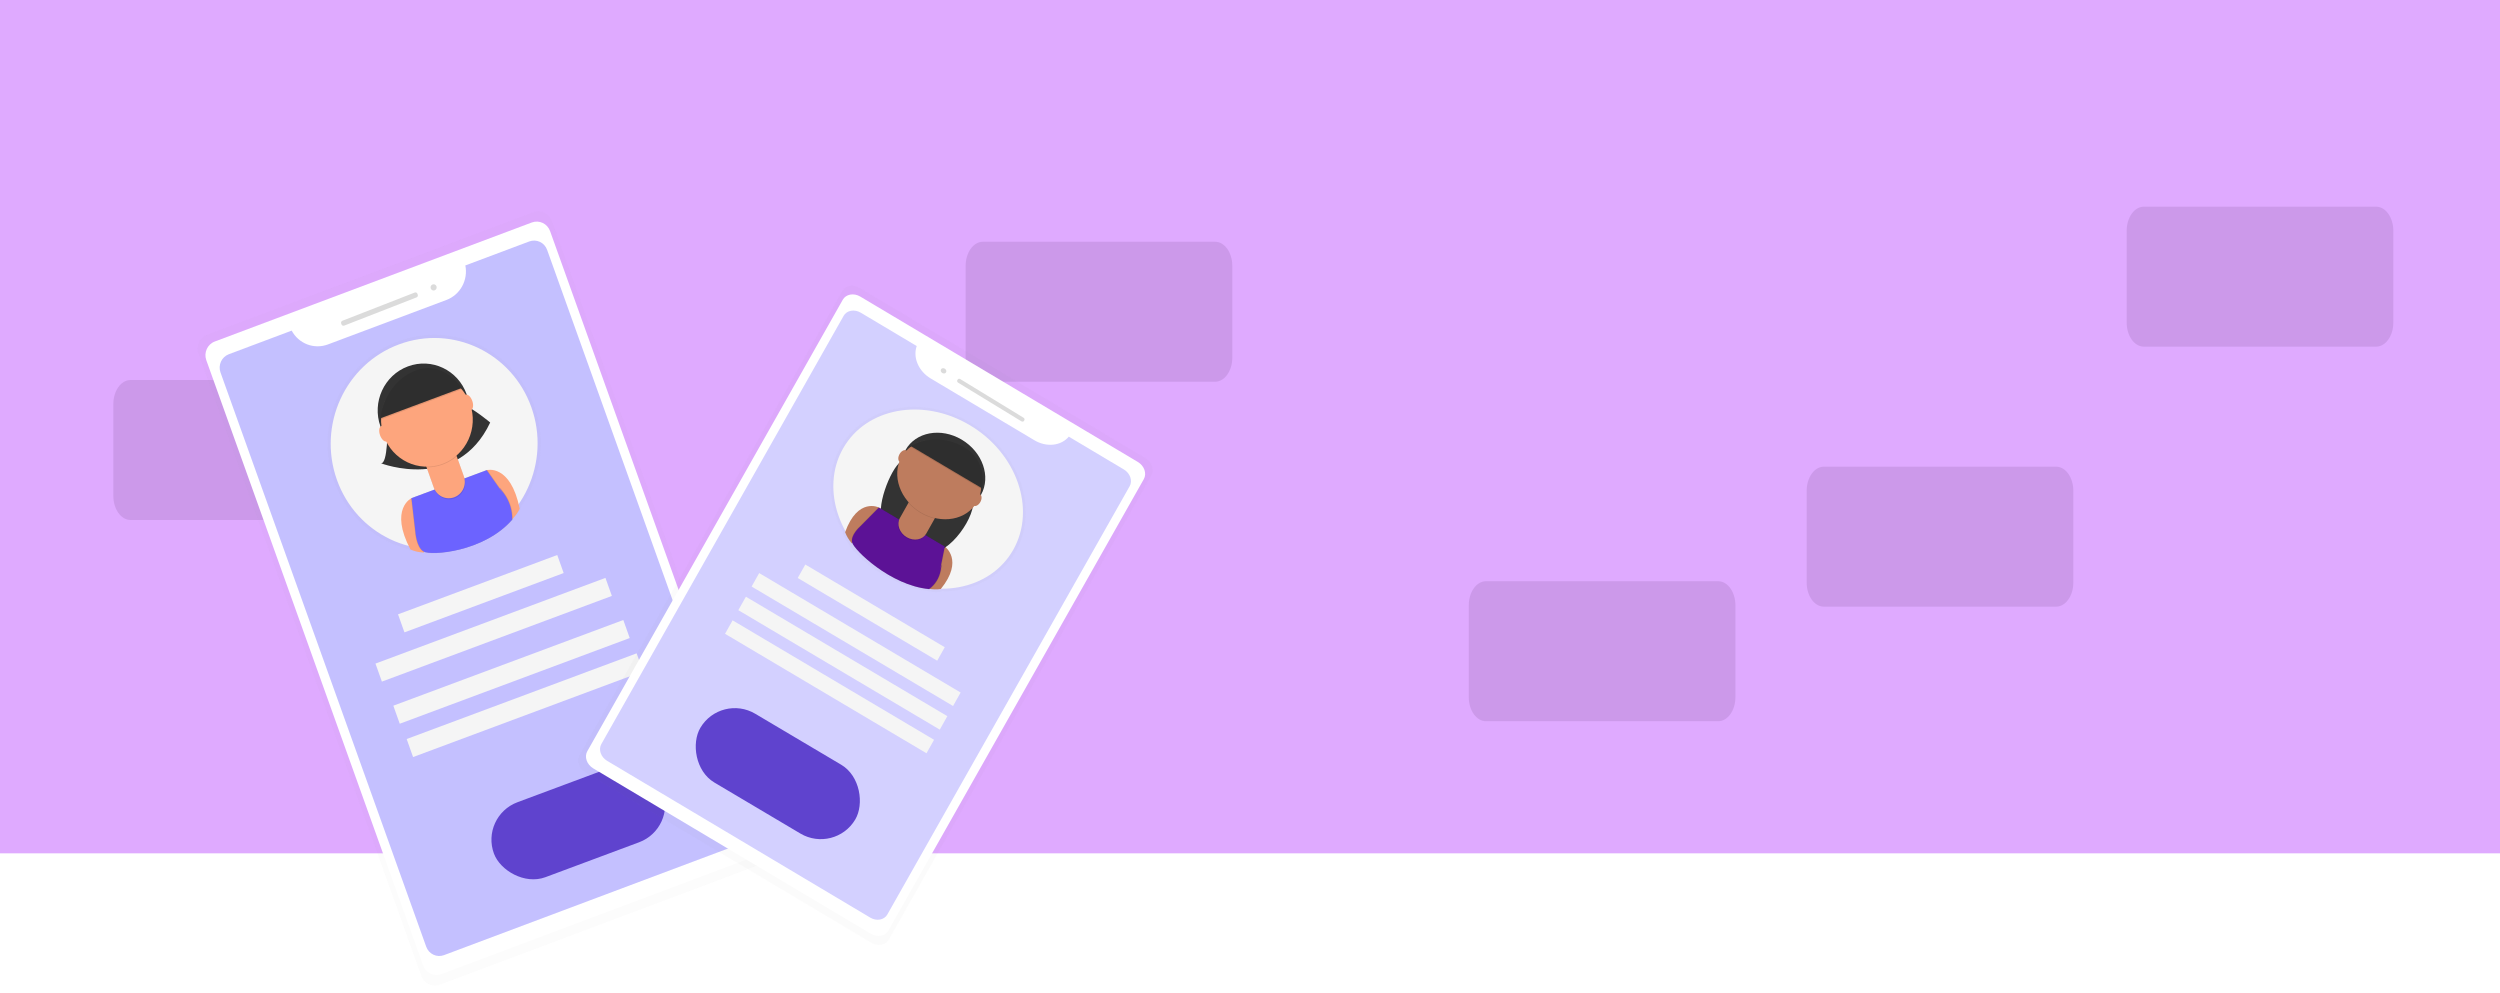 <svg width="375" height="149" viewBox="0 0 375 149" fill="none" xmlns="http://www.w3.org/2000/svg">
<rect width="375" height="149" fill="white"/>
<rect width="375" height="128" fill="#DFAAFF"/>
<path opacity="0.1" d="M54.415 57H19.585C18.157 57 17 58.62 17 60.619V74.381C17 76.38 18.157 78 19.585 78H54.415C55.843 78 57 76.38 57 74.381V60.619C57 58.62 55.843 57 54.415 57Z" fill="#1E0728"/>
<path opacity="0.1" d="M257.729 87.183H222.899C221.471 87.183 220.314 88.804 220.314 90.802V104.565C220.314 106.563 221.471 108.184 222.899 108.184H257.729C259.157 108.184 260.314 106.563 260.314 104.565V90.802C260.314 88.804 259.157 87.183 257.729 87.183Z" fill="#1E0728"/>
<path opacity="0.1" d="M142.415 100H107.585C106.157 100 105 101.62 105 103.619V117.381C105 119.38 106.157 121 107.585 121H142.415C143.843 121 145 119.38 145 117.381V103.619C145 101.62 143.843 100 142.415 100Z" fill="#1E0728"/>
<path opacity="0.1" d="M356.415 31H321.585C320.157 31 319 32.62 319 34.619V48.381C319 50.38 320.157 52 321.585 52H356.415C357.843 52 359 50.38 359 48.381V34.619C359 32.62 357.843 31 356.415 31Z" fill="#1E0728"/>
<path opacity="0.1" d="M308.415 70H273.585C272.157 70 271 71.62 271 73.619V87.381C271 89.38 272.157 91 273.585 91H308.415C309.843 91 311 89.38 311 87.381V73.619C311 71.62 309.843 70 308.415 70Z" fill="#1E0728"/>
<path opacity="0.1" d="M182.261 36.262H147.431C146.003 36.262 144.846 37.882 144.846 39.881V53.643C144.846 55.642 146.003 57.262 147.431 57.262H182.261C183.689 57.262 184.846 55.642 184.846 53.643V39.881C184.846 37.882 183.689 36.262 182.261 36.262Z" fill="#1E0728"/>
<g opacity="0.5">
<path opacity="0.5" d="M80.027 31.835L31.053 50.221C30.788 50.32 30.546 50.471 30.338 50.666C30.131 50.861 29.963 51.095 29.845 51.356C29.726 51.616 29.659 51.898 29.647 52.185C29.635 52.472 29.678 52.758 29.775 53.027L63.218 146.407C63.315 146.677 63.464 146.924 63.654 147.135C63.846 147.347 64.076 147.517 64.332 147.637C64.588 147.757 64.864 147.824 65.146 147.835C65.428 147.845 65.709 147.799 65.973 147.698L114.947 129.313C115.212 129.214 115.454 129.062 115.661 128.868C115.869 128.673 116.036 128.439 116.155 128.178C116.274 127.918 116.341 127.636 116.353 127.349C116.365 127.062 116.322 126.776 116.225 126.507L82.774 33.128C82.578 32.585 82.179 32.143 81.664 31.901C81.149 31.659 80.56 31.635 80.027 31.835V31.835Z" fill="url(#paint0_linear)"/>
</g>
<path d="M79.77 33.374L32.221 51.226C31.111 51.642 30.54 52.897 30.945 54.028L63.472 144.82C63.877 145.951 65.105 146.53 66.215 146.114L113.764 128.262C114.874 127.846 115.445 126.591 115.04 125.46L82.513 34.668C82.108 33.537 80.88 32.958 79.77 33.374Z" fill="white"/>
<path opacity="0.4" d="M69.802 39.817C70.013 40.879 69.845 41.984 69.328 42.932C68.811 43.881 67.978 44.61 66.981 44.988L49.167 51.673C48.168 52.044 47.074 52.037 46.081 51.656C45.088 51.275 44.263 50.543 43.753 49.594L34.319 53.136C34.062 53.233 33.826 53.38 33.624 53.57C33.422 53.759 33.259 53.987 33.144 54.241C33.028 54.495 32.963 54.769 32.951 55.048C32.939 55.328 32.982 55.606 33.075 55.868L63.933 142.007C64.027 142.269 64.171 142.51 64.356 142.715C64.542 142.921 64.765 143.087 65.014 143.204C65.262 143.321 65.531 143.387 65.805 143.398C66.079 143.409 66.353 143.365 66.61 143.267L111.681 126.348C111.938 126.251 112.175 126.104 112.376 125.915C112.578 125.725 112.742 125.497 112.857 125.243C112.973 124.989 113.038 124.715 113.05 124.436C113.061 124.157 113.019 123.878 112.925 123.616L82.068 37.478C81.974 37.215 81.83 36.975 81.645 36.769C81.46 36.564 81.237 36.398 80.988 36.281C80.74 36.164 80.471 36.097 80.198 36.086C79.924 36.075 79.651 36.119 79.394 36.216L69.802 39.817Z" fill="#6C63FF"/>
<path d="M93.496 93L59 105.853L59.962 108.559L94.458 95.705L93.496 93Z" fill="#F5F5F5"/>
<path d="M95.496 98L61 110.853L61.962 113.559L96.458 100.705L95.496 98Z" fill="#F5F5F5"/>
<g opacity="0.5">
<path opacity="0.5" d="M80.158 60.929C79.217 58.283 77.62 55.932 75.522 54.106C73.424 52.279 70.897 51.039 68.188 50.507C65.478 49.974 62.677 50.167 60.058 51.066C57.438 51.966 55.09 53.541 53.242 55.639C51.393 57.737 50.107 60.286 49.508 63.038C48.91 65.79 49.019 68.652 49.826 71.344C50.633 74.037 52.109 76.468 54.112 78.403C56.115 80.337 58.576 81.707 61.255 82.381L61.288 82.445C61.95 82.742 62.663 82.902 63.387 82.916L63.382 82.841C64.304 83.195 67.62 83.076 71.025 81.797L71.098 81.77C73.257 80.966 75.46 79.706 77.115 77.802C77.115 77.802 77.119 77.755 77.12 77.67C77.553 77.225 77.913 76.712 78.186 76.151C78.173 76.09 78.16 76.029 78.147 75.968C79.652 73.812 80.621 71.316 80.971 68.697C81.321 66.077 81.042 63.411 80.158 60.929V60.929Z" fill="url(#paint1_linear)"/>
</g>
<path d="M70.408 81.402C78.464 78.401 82.627 69.311 79.708 61.099C76.788 52.886 67.891 48.662 59.835 51.664C51.78 54.665 47.616 63.756 50.536 71.968C53.456 80.18 62.353 84.404 70.408 81.402Z" fill="#F5F5F5"/>
<path d="M62.209 43.881L51.357 48.113C51.195 48.176 51.114 48.361 51.175 48.526L51.224 48.658C51.285 48.823 51.467 48.906 51.629 48.842L62.48 44.61C62.642 44.547 62.723 44.362 62.662 44.197L62.613 44.065C62.551 43.9 62.37 43.818 62.209 43.881Z" fill="#DBDBDB"/>
<path d="M65.205 43.547C65.442 43.455 65.561 43.184 65.472 42.942C65.382 42.7 65.116 42.579 64.879 42.672C64.642 42.764 64.522 43.035 64.612 43.277C64.702 43.519 64.968 43.64 65.205 43.547Z" fill="#DBDBDB"/>
<path d="M83.587 83.251L59.705 92.149L60.666 94.854L84.549 85.956L83.587 83.251Z" fill="#F5F5F5"/>
<path d="M90.817 86.683L56.321 99.537L57.283 102.242L91.779 89.389L90.817 86.683Z" fill="#F5F5F5"/>
<path d="M61.723 74.723C61.723 74.723 58.351 76.308 61.565 82.42C62.207 82.709 62.898 82.864 63.6 82.877L63.157 75.404L61.723 74.723Z" fill="#FDA57D"/>
<path d="M73.001 70.521C73.001 70.521 76.578 69.516 77.955 76.313C77.644 76.957 77.212 77.531 76.682 78.003L72.329 71.986L73.001 70.521Z" fill="#FDA57D"/>
<path d="M58.113 64.09C58.113 64.09 58.203 69.612 57.137 69.488C57.137 69.488 68.56 73.912 73.527 63.381C73.527 63.381 71.302 61.432 68.639 60.168L58.113 64.09Z" fill="#333333"/>
<path d="M65.874 68.142C69.445 66.811 71.291 62.782 69.996 59.141C68.702 55.501 64.758 53.628 61.187 54.959C57.616 56.289 55.77 60.319 57.065 63.96C58.359 67.6 62.303 69.473 65.874 68.142Z" fill="#333333"/>
<path opacity="0.1" d="M72.934 70.546L61.657 74.748L62.239 79.739C62.239 79.739 62.379 82.099 63.477 82.75C64.575 83.401 72.52 82.852 76.762 77.97C76.785 76.572 76.359 75.206 75.547 74.082C74.183 72.16 75.346 73.987 75.346 73.987L72.934 70.546Z" fill="black"/>
<path opacity="0.1" d="M73.085 70.49L61.807 74.692L62.389 79.683C62.389 79.683 62.529 82.043 63.627 82.694C64.725 83.345 72.67 82.796 76.913 77.913C76.936 76.516 76.509 75.15 75.698 74.026C74.333 72.104 75.497 73.931 75.497 73.931L73.085 70.49Z" fill="black"/>
<path d="M73.001 70.521L61.723 74.723L62.305 79.714C62.305 79.714 62.445 82.074 63.543 82.725C64.641 83.376 72.586 82.827 76.829 77.945C76.852 76.547 76.425 75.182 75.614 74.058C74.249 72.136 75.413 73.962 75.413 73.962L73.001 70.521Z" fill="#6C63FF"/>
<path opacity="0.1" d="M63.819 69.623L68.331 67.942L69.637 71.616C69.854 72.226 69.824 72.899 69.554 73.488C69.285 74.077 68.797 74.533 68.199 74.756V74.756C67.601 74.979 66.941 74.95 66.365 74.677C65.788 74.403 65.343 73.907 65.126 73.297L63.819 69.623Z" fill="black"/>
<path d="M63.758 69.451L68.27 67.77L69.578 71.449C69.794 72.059 69.765 72.733 69.495 73.321C69.225 73.91 68.738 74.366 68.14 74.589V74.589C67.541 74.812 66.882 74.784 66.305 74.51C65.729 74.236 65.283 73.74 65.067 73.13L63.758 69.451Z" fill="#FDA57D"/>
<path opacity="0.1" d="M64.009 70.11C65.66 70.122 67.262 69.53 68.525 68.441L68.324 67.876L63.813 69.557L64.009 70.11Z" fill="black"/>
<path d="M66.383 69.573C69.954 68.242 71.799 64.212 70.505 60.572C69.211 56.932 65.267 55.059 61.696 56.39C58.125 57.72 56.279 61.75 57.573 65.39C58.868 69.031 62.812 70.903 66.383 69.573Z" fill="#FDA57D"/>
<path d="M56.966 62.781L69.296 58.187C69.296 58.187 66.439 53.504 61.893 55.564C57.346 57.624 56.966 62.781 56.966 62.781Z" fill="#333333"/>
<path d="M58.015 66.21C58.347 66.086 58.433 65.471 58.208 64.836C57.982 64.201 57.53 63.786 57.197 63.91C56.865 64.034 56.779 64.649 57.005 65.284C57.23 65.919 57.683 66.333 58.015 66.21Z" fill="#FDA57D"/>
<path d="M70.646 61.503C70.978 61.38 71.064 60.764 70.839 60.13C70.613 59.495 70.161 59.08 69.828 59.204C69.496 59.328 69.41 59.943 69.636 60.578C69.861 61.213 70.314 61.627 70.646 61.503Z" fill="#FDA57D"/>
<path opacity="0.1" d="M57.027 62.953L69.357 58.358C69.357 58.358 66.5 53.675 61.954 55.735C57.407 57.795 57.027 62.953 57.027 62.953Z" fill="black"/>
<rect x="72" y="122.429" width="27" height="12" rx="6" transform="rotate(-20.44 72 122.429)" fill="#5F43CE"/>
<g opacity="0.5">
<path opacity="0.5" d="M128.95 43.165L171.836 68.718C172.067 68.856 172.274 69.032 172.445 69.236C172.615 69.44 172.745 69.668 172.829 69.908C172.912 70.147 172.946 70.393 172.93 70.632C172.913 70.87 172.847 71.096 172.733 71.297L133.331 140.947C133.217 141.149 133.058 141.321 132.864 141.454C132.67 141.586 132.444 141.678 132.199 141.722C131.954 141.766 131.696 141.762 131.438 141.711C131.18 141.659 130.928 141.561 130.697 141.422L87.811 115.869C87.58 115.732 87.373 115.556 87.203 115.351C87.032 115.147 86.902 114.919 86.819 114.679C86.735 114.44 86.701 114.194 86.717 113.955C86.734 113.717 86.801 113.491 86.914 113.29L126.323 43.642C126.553 43.237 126.959 42.959 127.452 42.87C127.944 42.78 128.484 42.886 128.95 43.165V43.165Z" fill="url(#paint2_linear)"/>
</g>
<path d="M88.991 115.258L130.629 140.068C131.601 140.647 132.776 140.432 133.253 139.589L171.572 71.871C172.049 71.027 171.648 69.874 170.677 69.295L129.039 44.485C128.067 43.906 126.892 44.12 126.415 44.964L88.096 112.682C87.619 113.526 88.019 114.679 88.991 115.258Z" fill="white"/>
<path opacity="0.3" d="M137.508 51.906C137.214 52.734 137.262 53.678 137.643 54.569C138.024 55.459 138.713 56.236 139.586 56.759L155.184 66.052C156.059 66.569 157.057 66.797 157.999 66.695C158.94 66.593 159.762 66.168 160.317 65.496L168.578 70.419C168.803 70.553 169.005 70.724 169.17 70.923C169.336 71.122 169.463 71.344 169.544 71.578C169.625 71.811 169.659 72.05 169.643 72.282C169.627 72.514 169.562 72.735 169.451 72.93L133.098 137.178C132.987 137.373 132.833 137.54 132.645 137.67C132.456 137.799 132.237 137.888 131.999 137.931C131.762 137.974 131.51 137.971 131.26 137.922C131.01 137.872 130.765 137.778 130.54 137.644L91.072 114.128C90.846 113.994 90.645 113.822 90.479 113.623C90.313 113.424 90.186 113.202 90.105 112.969C90.024 112.736 89.991 112.496 90.007 112.264C90.023 112.032 90.088 111.812 90.198 111.616L126.551 47.369C126.662 47.173 126.816 47.006 127.004 46.877C127.193 46.747 127.412 46.658 127.649 46.615C127.887 46.571 128.138 46.574 128.389 46.623C128.639 46.672 128.884 46.767 129.109 46.901L137.508 51.906Z" fill="#6C63FF"/>
<path d="M110.749 91.525L140.966 109.445L142.101 107.425L111.884 89.506L110.749 91.525Z" fill="#F5F5F5"/>
<path d="M108.757 95.07L138.974 112.99L140.109 110.97L109.892 93.051L108.757 95.07Z" fill="#F5F5F5"/>
<g opacity="0.5">
<path opacity="0.5" d="M126.052 67.057C127.163 65.082 128.843 63.49 130.93 62.435C133.016 61.381 135.438 60.9 137.959 61.039C140.48 61.179 143.015 61.934 145.316 63.232C147.618 64.529 149.608 66.325 151.093 68.444C152.578 70.563 153.507 72.933 153.789 75.323C154.072 77.714 153.699 80.043 152.707 82.085C151.714 84.127 150.136 85.811 148.126 86.975C146.115 88.138 143.741 88.74 141.235 88.724L141.199 88.769C140.567 88.873 139.901 88.852 139.24 88.709L139.252 88.649C138.377 88.743 135.367 87.939 132.385 86.162L132.321 86.124C130.43 85.002 128.542 83.497 127.215 81.579C127.215 81.579 127.216 81.54 127.223 81.469C126.871 81.011 126.592 80.513 126.397 79.993C126.414 79.946 126.432 79.898 126.449 79.851C125.284 77.758 124.639 75.499 124.57 73.271C124.501 71.042 125.009 68.91 126.052 67.057V67.057Z" fill="url(#paint3_linear)"/>
</g>
<path d="M132.985 85.969C140.041 90.153 148.554 88.576 152 82.446C155.445 76.316 152.518 67.955 145.462 63.77C138.406 59.586 129.893 61.163 126.447 67.293C123.001 73.423 125.928 81.784 132.985 85.969Z" fill="#F5F5F5"/>
<path d="M143.723 57.405L153.21 63.197C153.352 63.284 153.525 63.255 153.597 63.132L153.654 63.034C153.726 62.912 153.669 62.742 153.528 62.656L144.04 56.863C143.899 56.777 143.726 56.806 143.654 56.929L143.597 57.027C143.525 57.149 143.582 57.319 143.723 57.405Z" fill="#DBDBDB"/>
<path d="M141.907 55.855C142.013 55.675 141.93 55.427 141.722 55.3C141.515 55.174 141.262 55.217 141.156 55.396C141.051 55.576 141.134 55.824 141.342 55.951C141.549 56.077 141.802 56.034 141.907 55.855Z" fill="#DBDBDB"/>
<path d="M119.661 86.699L140.58 99.105L141.715 97.085L120.796 84.68L119.661 86.699Z" fill="#F5F5F5"/>
<path d="M112.742 87.981L142.959 105.9L144.094 103.881L113.877 85.961L112.742 87.981Z" fill="#F5F5F5"/>
<path d="M131.837 76.125C131.837 76.125 128.672 74.537 126.768 79.832C126.99 80.427 127.329 80.991 127.767 81.492L132.309 77.473L131.837 76.125Z" fill="#BE7C5E"/>
<path d="M141.716 81.983C141.716 81.983 144.638 84.005 141.125 88.346C140.512 88.446 139.867 88.426 139.226 88.288L140.343 82.238L141.716 81.983Z" fill="#BE7C5E"/>
<path d="M136.407 68.308C136.407 68.308 135.84 68.762 135.123 69.251C133.555 70.321 131.144 76.57 132.534 78.212C134.091 80.054 136.403 82.013 139.534 82.747C142.255 83.386 146.654 77.248 145.916 74.688C145.831 74.387 145.739 74.085 145.627 73.778L136.407 68.308Z" fill="#333333"/>
<path d="M138.723 75.784C141.851 77.639 145.625 76.94 147.152 74.223C148.68 71.505 147.382 67.799 144.254 65.944C141.126 64.089 137.352 64.788 135.825 67.505C134.297 70.223 135.595 73.929 138.723 75.784Z" fill="#333333"/>
<path opacity="0.1" d="M141.658 81.949L131.779 76.091L128.927 78.977C128.927 78.977 127.493 80.245 127.77 81.342C128.048 82.438 133.451 87.761 139.298 88.328C140.215 87.65 140.825 86.672 141.035 85.543C141.409 83.629 140.969 85.355 140.969 85.355L141.658 81.949Z" fill="black"/>
<path opacity="0.1" d="M141.789 82.027L131.911 76.169L129.059 79.055C129.059 79.055 127.625 80.323 127.902 81.42C128.179 82.516 133.582 87.84 139.43 88.406C140.347 87.729 140.957 86.751 141.167 85.622C141.54 83.707 141.101 85.433 141.101 85.433L141.789 82.027Z" fill="black"/>
<path d="M141.716 81.983L131.837 76.125L128.986 79.011C128.986 79.011 127.551 80.28 127.828 81.376C128.106 82.472 133.509 87.796 139.356 88.362C140.273 87.685 140.883 86.707 141.093 85.578C141.467 83.664 141.027 85.389 141.027 85.389L141.716 81.983Z" fill="#5C1296"/>
<path opacity="0.1" d="M136.462 75.072L140.413 77.415L138.871 80.158C138.745 80.383 138.568 80.576 138.352 80.725C138.136 80.875 137.884 80.978 137.611 81.028C137.338 81.079 137.049 81.076 136.761 81.02C136.472 80.964 136.19 80.856 135.931 80.702V80.702C135.407 80.392 135.006 79.913 134.816 79.371C134.627 78.829 134.664 78.269 134.92 77.814L136.462 75.072Z" fill="black"/>
<path d="M136.534 74.944L140.485 77.287L138.941 80.033C138.815 80.258 138.638 80.451 138.422 80.601C138.206 80.75 137.954 80.853 137.681 80.903C137.408 80.954 137.119 80.951 136.831 80.895C136.542 80.84 136.26 80.732 136.001 80.578V80.578C135.477 80.267 135.076 79.788 134.887 79.247C134.697 78.705 134.734 78.145 134.99 77.69L136.534 74.944V74.944Z" fill="#BE7C5E"/>
<path opacity="0.1" d="M136.268 75.447C137.309 76.616 138.709 77.451 140.214 77.799L140.451 77.378L136.5 75.034L136.268 75.447Z" fill="black"/>
<path d="M138.123 76.852C141.251 78.707 145.025 78.008 146.552 75.291C148.08 72.573 146.782 68.867 143.654 67.012C140.526 65.157 136.752 65.856 135.225 68.573C133.697 71.291 134.995 74.997 138.123 76.852Z" fill="#BE7C5E"/>
<path d="M136.523 66.852L147.324 73.257C147.324 73.257 148.531 68.921 144.312 66.741C140.094 64.561 136.523 66.852 136.523 66.852Z" fill="#333333"/>
<path d="M134.976 69.291C135.267 69.463 135.719 69.219 135.986 68.745C136.252 68.271 136.232 67.747 135.941 67.574C135.65 67.402 135.198 67.646 134.932 68.12C134.665 68.594 134.685 69.118 134.976 69.291Z" fill="#BE7C5E"/>
<path d="M146.04 75.852C146.331 76.024 146.783 75.78 147.05 75.306C147.316 74.832 147.296 74.308 147.005 74.135C146.714 73.963 146.262 74.207 145.996 74.681C145.73 75.155 145.749 75.679 146.04 75.852Z" fill="#BE7C5E"/>
<path opacity="0.1" d="M136.451 66.979L147.252 73.384C147.252 73.384 148.459 69.049 144.24 66.869C140.022 64.689 136.451 66.979 136.451 66.979Z" fill="black"/>
<rect x="108.121" y="104" width="27" height="12" rx="6" transform="rotate(30.67 108.121 104)" fill="#5F43CE"/>
<defs>
<linearGradient id="paint0_linear" x1="54601.6" y1="73912.2" x2="74367" y2="11478.2" gradientUnits="userSpaceOnUse">
<stop stop-color="#808080" stop-opacity="0.25"/>
<stop offset="0.54" stop-color="#808080" stop-opacity="0.12"/>
<stop offset="1" stop-color="#808080" stop-opacity="0.1"/>
</linearGradient>
<linearGradient id="paint1_linear" x1="23172.4" y1="7487.65" x2="20841" y2="1230.78" gradientUnits="userSpaceOnUse">
<stop stop-color="#808080" stop-opacity="0.25"/>
<stop offset="0.54" stop-color="#808080" stop-opacity="0.12"/>
<stop offset="1" stop-color="#808080" stop-opacity="0.1"/>
</linearGradient>
<linearGradient id="paint2_linear" x1="-11459.6" y1="63693.6" x2="-14267.4" y2="7684.74" gradientUnits="userSpaceOnUse">
<stop stop-color="#808080" stop-opacity="0.25"/>
<stop offset="0.54" stop-color="#808080" stop-opacity="0.12"/>
<stop offset="1" stop-color="#808080" stop-opacity="0.1"/>
</linearGradient>
<linearGradient id="paint3_linear" x1="2523.53" y1="11782.4" x2="5270.91" y2="7149.5" gradientUnits="userSpaceOnUse">
<stop stop-color="#808080" stop-opacity="0.25"/>
<stop offset="0.54" stop-color="#808080" stop-opacity="0.12"/>
<stop offset="1" stop-color="#808080" stop-opacity="0.1"/>
</linearGradient>
</defs>
</svg>
